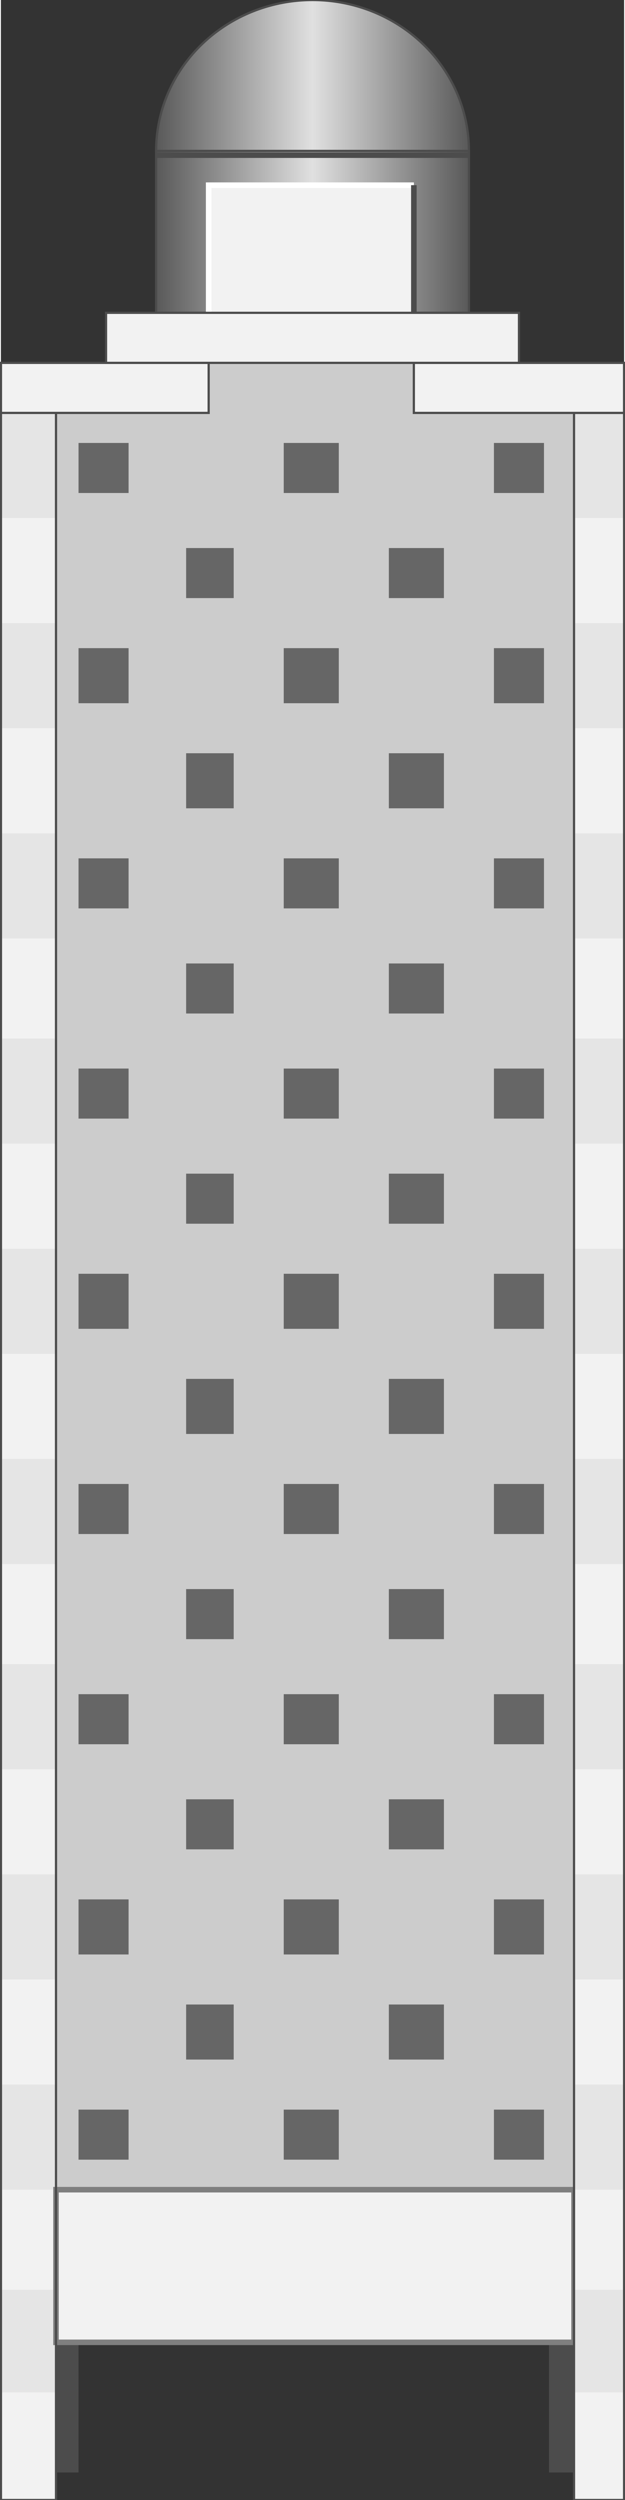 <svg version="1.1" xmlns="http://www.w3.org/2000/svg" xmlns:xlink="http://www.w3.org/1999/xlink" width="28px" height="112px" viewBox="0 0 28.043 112.5" enable-background="new 0 0 28.043 112.5" xml:space="preserve">
<rect x="0" y="0" width="28.043" height="112.5" fill="#333333" stroke="none"/>
<g id="Group_Doom">
	<linearGradient id="SVGID_1_" gradientUnits="userSpaceOnUse" x1="6.984" y1="6.792" x2="21.06" y2="6.792">
		<stop offset="0" style="stop-color:#595959" />
		<stop offset="0.5" style="stop-color:#E0E0E0" />
		<stop offset="1" style="stop-color:#595959" />
	</linearGradient>
	<ellipse fill="url(#SVGID_1_)" stroke="#4C4C4C" stroke-width="0.102" cx="14.022" cy="6.792" rx="7.038" ry="6.792" />
	<linearGradient id="SVGID_2_" gradientUnits="userSpaceOnUse" x1="6.984" y1="10.435" x2="21.06" y2="10.435">
		<stop offset="0" style="stop-color:#595959" />
		<stop offset="0.5" style="stop-color:#E0E0E0" />
		<stop offset="1" style="stop-color:#595959" />
	</linearGradient>
	<rect x="6.984" y="6.792" fill="url(#SVGID_2_)" stroke="#4C4C4C" stroke-width="0.102" width="14.076" height="7.284" />
	<path fill="none" stroke="#4C4C4C" stroke-width="0.25" d="M6.984,6.982H21.06" />
</g>
<g id="Group_Stand">
	<path fill="#4C4C4C" d="M3.493,105.405H2.479v5.856h1.014V105.405z" />
	<path fill="#4C4C4C" d="M25.79,105.405h-1.125v5.856h1.125V105.405z" />
</g>
<g id="Group_Label">
	<path fill="#F2F2F2" d="M18.583,8.333H9.349v5.743h9.234V8.333z" />
	<path fill="none" stroke="#FFFFFF" stroke-width="0.25" d="M9.349,14.077V8.333h9.234" />
	<path fill="none" stroke="#4C4C4C" stroke-width="0.25" d="M18.583,8.333v5.743" />
</g>
<g id="Group_Heating_Coil">
	<path fill="#CCCCCC" d="M25.79,98.536H2.479V16.329H25.79V98.536z" />
</g>
<g id="Group_Side_Layer">
	<path fill="#E5E5E5" d="M0.002,18.581h2.477V112.5H0.002V18.581z" />
	<path fill="#F2F2F2" d="M0.002,107.658h2.477v4.842H0.002V107.658z" />
	<path fill="#F2F2F2" d="M0.002,98.536h2.477v4.505H0.002V98.536z" />
	<path fill="#F2F2F2" d="M0.002,89.076h2.477v4.73H0.002V89.076z" />
	<path fill="#F2F2F2" d="M0.002,79.617h2.477v4.729H0.002V79.617z" />
	<path fill="#F2F2F2" d="M0.002,70.383h2.477v4.504H0.002V70.383z" />
	<path fill="#F2F2F2" d="M0.002,60.924h2.477v4.729H0.002V60.924z" />
	<path fill="#F2F2F2" d="M0.002,51.464h2.477v4.73H0.002V51.464z" />
	<path fill="#F2F2F2" d="M0.002,42.229h2.477v4.505H0.002V42.229z" />
	<path fill="#F2F2F2" d="M0.002,32.771h2.477V37.5H0.002V32.771z" />
	<path fill="#F2F2F2" d="M0.002,23.311h2.477v4.73H0.002V23.311z" />
	<path fill="#F2F2F2" stroke="#7F7F7F" stroke-width="0.25" d="M25.79,98.536H2.479v6.869H25.79V98.536z" />
	<path fill="none" stroke="#4C4C4C" stroke-width="0.1" d="M0.002,18.581h2.477V112.5H0.002V18.581" />
	<path fill="#E5E5E5" d="M25.79,18.581h2.253V112.5H25.79V18.581z" />
	<path fill="#F2F2F2" d="M25.79,107.658h2.253v4.842H25.79V107.658z" />
	<path fill="#F2F2F2" d="M25.79,98.536h2.253v4.505H25.79V98.536z" />
	<path fill="#F2F2F2" d="M25.79,89.076h2.253v4.73H25.79V89.076z" />
	<path fill="#F2F2F2" d="M25.79,79.617h2.253v4.729H25.79V79.617z" />
	<path fill="#F2F2F2" d="M25.79,70.383h2.253v4.504H25.79V70.383z" />
	<path fill="#F2F2F2" d="M25.79,60.924h2.253v4.729H25.79V60.924z" />
	<path fill="#F2F2F2" d="M25.79,51.464h2.253v4.73H25.79V51.464z" />
	<path fill="#F2F2F2" d="M25.79,42.229h2.253v4.505H25.79V42.229z" />
	<path fill="#F2F2F2" d="M25.79,32.771h2.253V37.5H25.79V32.771z" />
	<path fill="#F2F2F2" d="M25.79,23.311h2.253v4.73H25.79V23.311z" />
	<path fill="none" stroke="#4C4C4C" stroke-width="0.1" d="M25.79,18.581h2.253V112.5H25.79V18.581" />
</g>
<g id="Group_Top_Layer">
	<path fill="#F2F2F2" stroke="#4C4C4C" stroke-width="0.1" d="M9.349,16.329H0.002v2.252h9.347V16.329z" />
	<path fill="#F2F2F2" stroke="#4C4C4C" stroke-width="0.1" d="M28.042,16.329h-9.46v2.252h9.46V16.329z" />
	<path fill="#F2F2F2" stroke="#4C4C4C" stroke-width="0.1" d="M23.313,14.077H4.731v2.252h18.582V14.077z" />
</g>
<g id="Group_Mesh">
	<path fill="#666666" d="M3.493,94.933h2.252v2.252H3.493V94.933z" />
	<path fill="#666666" d="M8.335,90.203h2.14v2.477h-2.14V90.203z" />
	<path fill="#666666" d="M12.727,94.933h2.478v2.252h-2.478V94.933z" />
	<path fill="#666666" d="M17.457,90.203h2.478v2.477h-2.478V90.203z" />
	<path fill="#666666" d="M22.186,94.933h2.252v2.252h-2.252V94.933z" />
	<path fill="#666666" d="M3.493,85.473h2.252v2.478H3.493V85.473z" />
	<path fill="#666666" d="M8.335,80.969h2.14v2.252h-2.14V80.969z" />
	<path fill="#666666" d="M12.727,85.473h2.478v2.478h-2.478V85.473z" />
	<path fill="#666666" d="M17.457,80.969h2.478v2.252h-2.478V80.969z" />
	<path fill="#666666" d="M22.186,85.473h2.252v2.478h-2.252V85.473z" />
	<path fill="#666666" d="M3.493,76.238h2.252v2.253H3.493V76.238z" />
	<path fill="#666666" d="M8.335,71.509h2.14v2.253h-2.14V71.509z" />
	<path fill="#666666" d="M12.727,76.238h2.478v2.253h-2.478V76.238z" />
	<path fill="#666666" d="M17.457,71.509h2.478v2.253h-2.478V71.509z" />
	<path fill="#666666" d="M22.186,76.238h2.252v2.253h-2.252V76.238z" />
	<path fill="#666666" d="M3.493,66.779h2.252v2.252H3.493V66.779z" />
	<path fill="#666666" d="M8.335,62.05h2.14v2.478h-2.14V62.05z" />
	<path fill="#666666" d="M12.727,66.779h2.478v2.252h-2.478V66.779z" />
	<path fill="#666666" d="M17.457,62.05h2.478v2.478h-2.478V62.05z" />
	<path fill="#666666" d="M22.186,66.779h2.252v2.252h-2.252V66.779z" />
	<path fill="#666666" d="M3.493,57.32h2.252v2.477H3.493V57.32z" />
	<path fill="#666666" d="M8.335,52.815h2.14v2.252h-2.14V52.815z" />
	<path fill="#666666" d="M12.727,57.32h2.478v2.477h-2.478V57.32z" />
	<path fill="#666666" d="M17.457,52.815h2.478v2.252h-2.478V52.815z" />
	<path fill="#666666" d="M22.186,57.32h2.252v2.477h-2.252V57.32z" />
	<path fill="#666666" d="M3.493,48.085h2.252v2.252H3.493V48.085z" />
	<path fill="#666666" d="M8.335,43.356h2.14v2.252h-2.14V43.356z" />
	<path fill="#666666" d="M12.727,48.085h2.478v2.252h-2.478V48.085z" />
	<path fill="#666666" d="M17.457,43.356h2.478v2.252h-2.478V43.356z" />
	<path fill="#666666" d="M22.186,48.085h2.252v2.252h-2.252V48.085z" />
	<path fill="#666666" d="M3.493,38.626h2.252v2.252H3.493V38.626z" />
	<path fill="#666666" d="M8.335,33.896h2.14v2.478h-2.14V33.896z" />
	<path fill="#666666" d="M12.727,38.626h2.478v2.252h-2.478V38.626z" />
	<path fill="#666666" d="M17.457,33.896h2.478v2.478h-2.478V33.896z" />
	<path fill="#666666" d="M22.186,38.626h2.252v2.252h-2.252V38.626z" />
	<path fill="#666666" d="M3.493,29.167h2.252v2.478H3.493V29.167z" />
	<path fill="#666666" d="M8.335,24.662h2.14v2.252h-2.14V24.662z" />
	<path fill="#666666" d="M12.727,29.167h2.478v2.478h-2.478V29.167z" />
	<path fill="#666666" d="M17.457,24.662h2.478v2.252h-2.478V24.662z" />
	<path fill="#666666" d="M22.186,29.167h2.252v2.478h-2.252V29.167z" />
	<path fill="#666666" d="M3.493,19.933h2.252v2.252H3.493V19.933z" />
	<path fill="#666666" d="M12.727,19.933h2.478v2.252h-2.478V19.933z" />
	<path fill="#666666" d="M22.186,19.933h2.252v2.252h-2.252V19.933z" />
</g>
</svg>